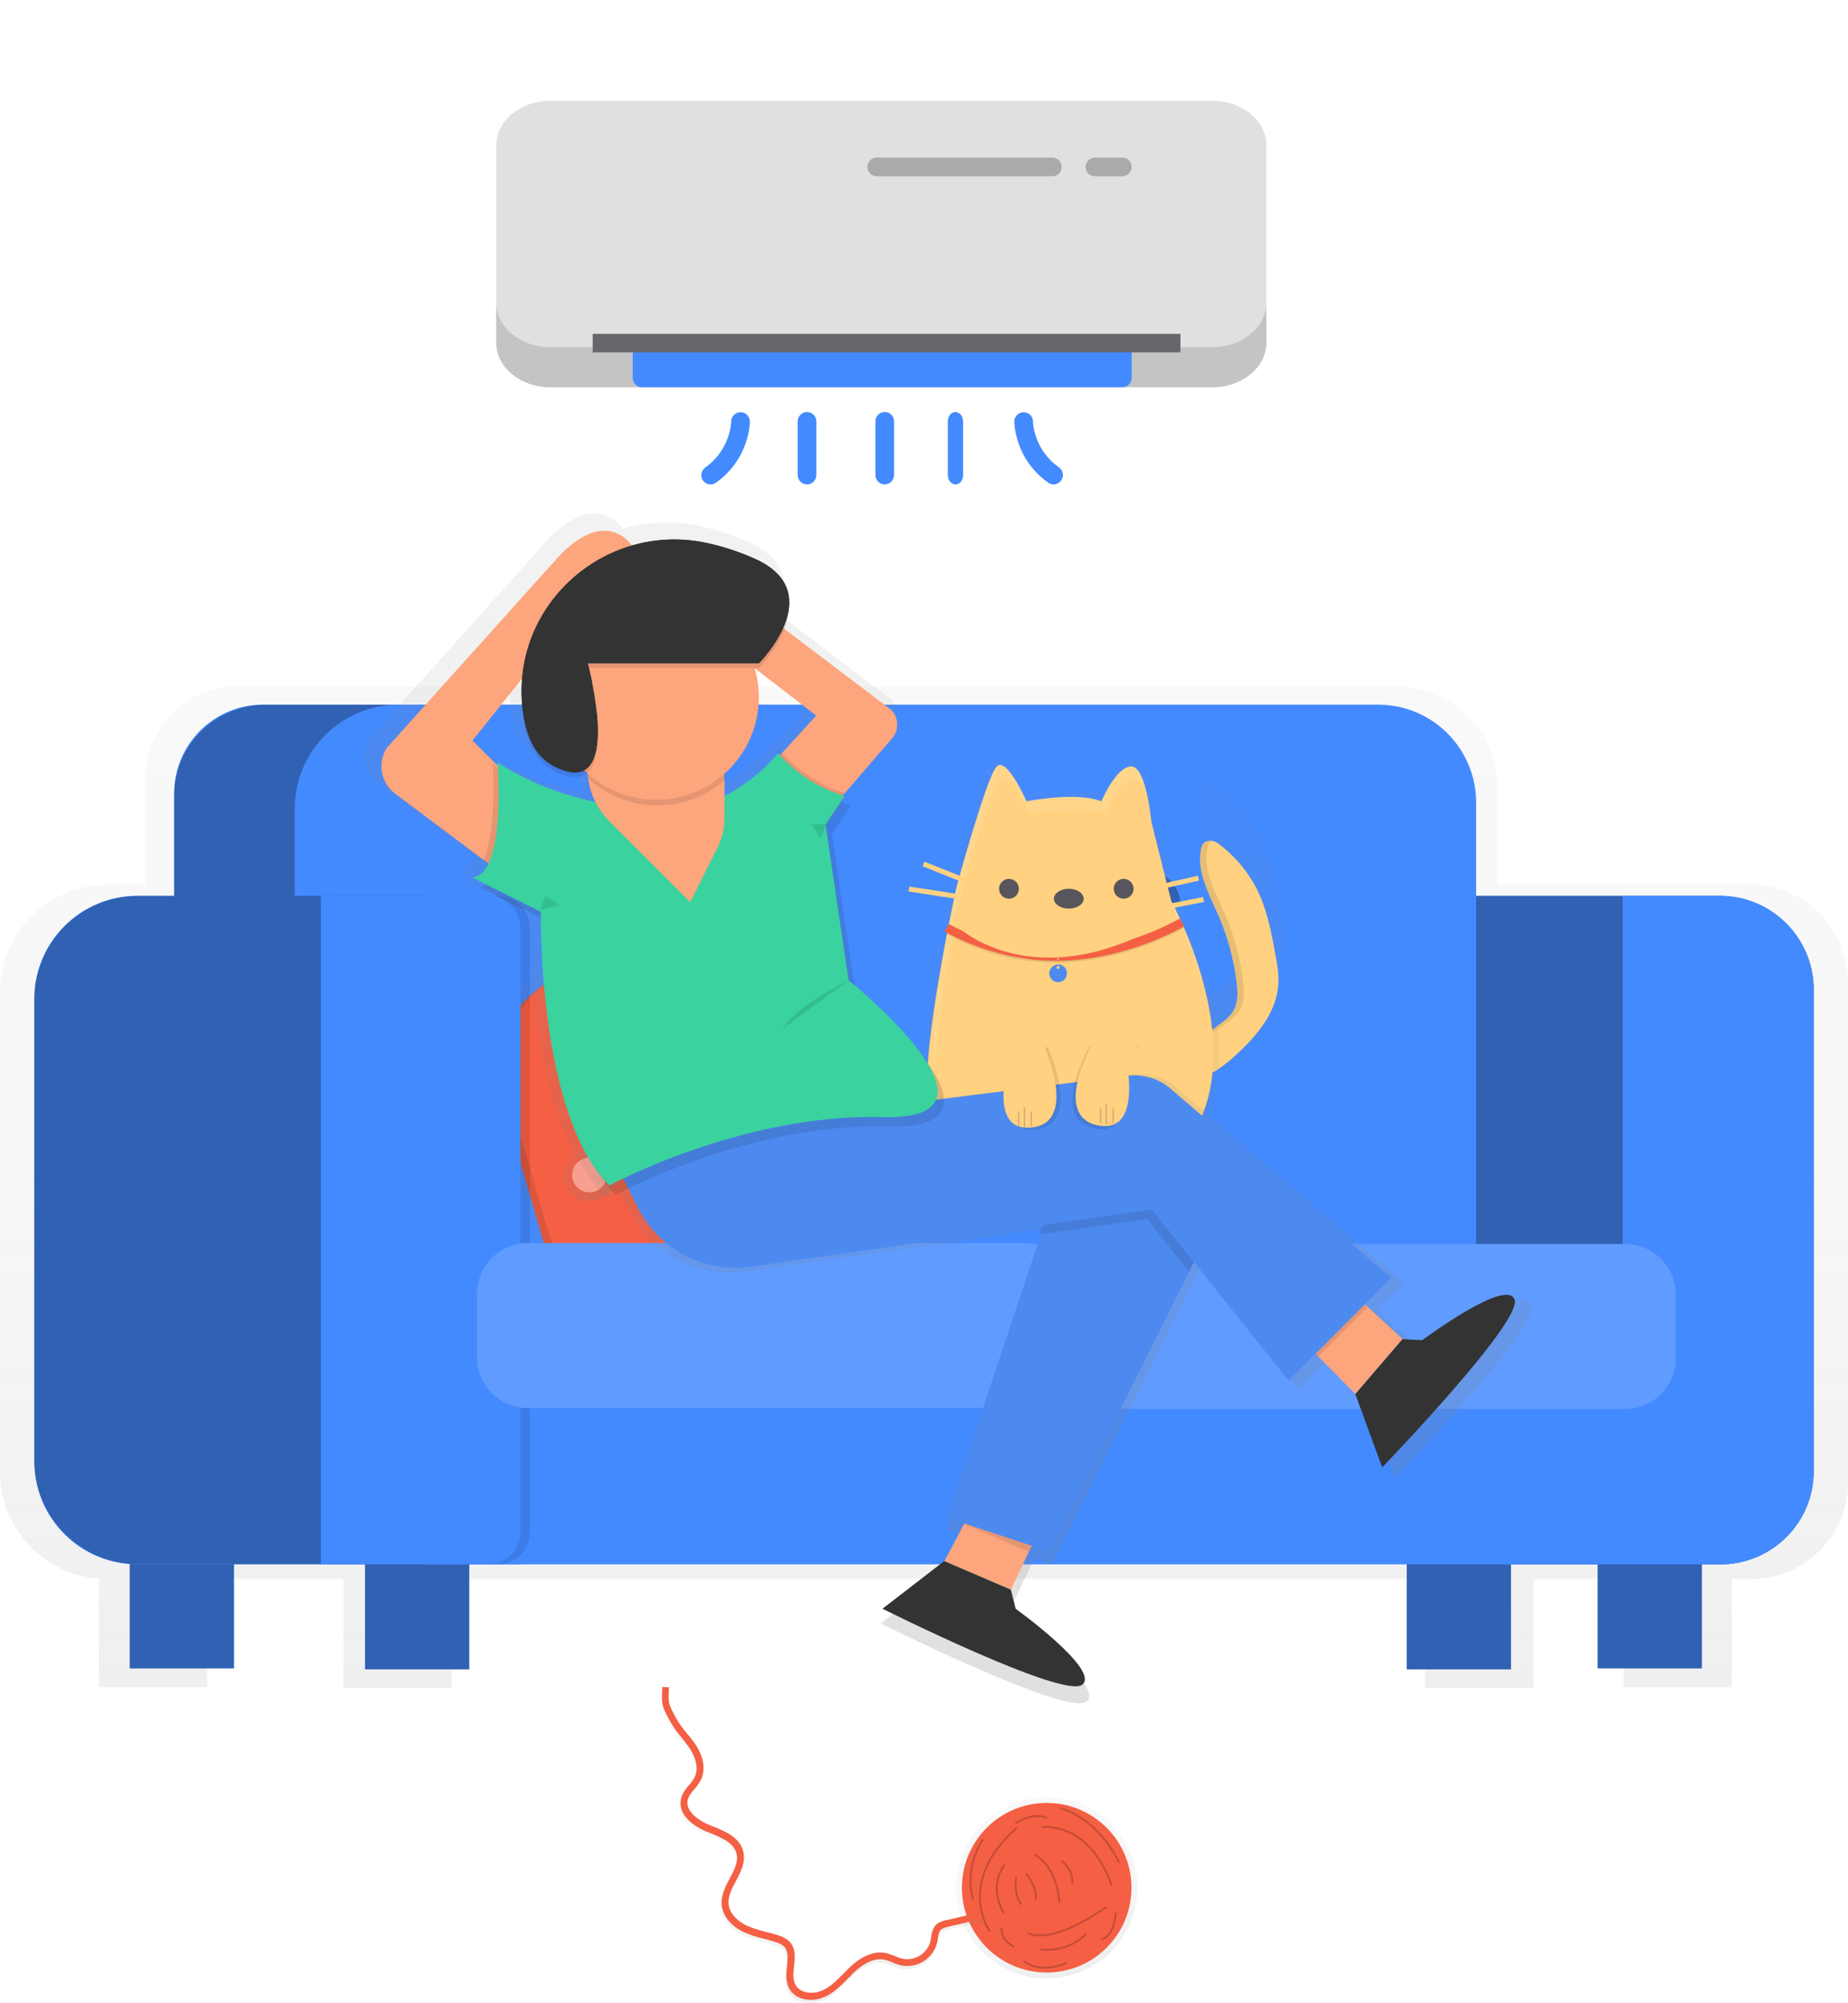 <?xml version="1.0" encoding="utf-8"?>
<!-- Generator: Adobe Illustrator 23.1.0, SVG Export Plug-In . SVG Version: 6.00 Build 0)  -->
<svg version="1.1" id="c8a8ddad-a781-47c5-a247-afce95df410f"
	 xmlns="http://www.w3.org/2000/svg" xmlns:xlink="http://www.w3.org/1999/xlink" x="0px" y="0px" viewBox="0 0 970 1051.2"
	 style="enable-background:new 0 0 970 1051.2;" xml:space="preserve">
<style type="text/css">
	.st0{opacity:0.5;}
	.st1{fill:url(#SVGID_1_);}
	.st2{fill:#448AFF;}
	.st3{opacity:0.3;enable-background:new    ;}
	.st4{fill:url(#SVGID_2_);}
	.st5{fill:#F55F44;}
	.st6{opacity:0.1;enable-background:new    ;}
	.st7{fill:url(#SVGID_3_);}
	.st8{fill:url(#SVGID_4_);}
	.st9{fill:url(#SVGID_5_);}
	.st10{fill:url(#SVGID_6_);}
	.st11{fill:#F99F8F;}
	.st12{opacity:0.15;fill:#FFFFFF;enable-background:new    ;}
	.st13{fill:#FDA57D;}
	.st14{fill:url(#SVGID_7_);}
	.st15{fill:#4D8AF0;}
	.st16{fill:#FFD180;}
	.st17{opacity:0.1;}
	.st18{fill:url(#SVGID_8_);}
	.st19{fill:#FFFFFF;}
	.st20{fill:#58555D;}
	.st21{opacity:0.1;fill:url(#SVGID_9_);enable-background:new    ;}
	.st22{fill:url(#SVGID_10_);}
	.st23{fill:#333333;}
	.st24{fill:#3AD29F;}
	.st25{opacity:0.5;fill:#58555D;enable-background:new    ;}
	.st26{fill:url(#SVGID_11_);}
	.st27{fill:url(#SVGID_12_);}
	.st28{opacity:0.2;fill:none;stroke:#000000;stroke-miterlimit:10;enable-background:new    ;}
	.st29{fill:#E0E0E0;}
	.st30{fill:#C4C4C4;}
	.st31{fill:#67676B;}
	.st32{fill:#AAAAAA;}
</style>
<title>chilling</title>
<g class="st0">
	
		<linearGradient id="SVGID_1_" gradientUnits="userSpaceOnUse" x1="600" y1="378.078" x2="600" y2="903.798" gradientTransform="matrix(1 0 0 -1 -115 1263.916)">
		<stop  offset="0" style="stop-color:#808080;stop-opacity:0.25"/>
		<stop  offset="0.54" style="stop-color:#808080;stop-opacity:0.12"/>
		<stop  offset="1" style="stop-color:#808080;stop-opacity:0.1"/>
	</linearGradient>
	<path class="st1" d="M918.8,464.2H786v-50.8c0-29.4-23.8-53.2-53.2-53.2H124.5c-26.7,0-48.3,21.6-48.3,48.3l0,0v55.8h-20
		c-31,0-56.2,25.1-56.2,56.1v252c0,29.4,22.7,53.8,52,56v57h56.8v-56.8h71.5v57.3h56.8v-57.3h511v57.3h56.8v-57.3h47.3v56.8H909
		v-56.8h10.2c28,0,50.8-22.7,50.8-50.8c0,0,0,0,0,0V515.4C970,487.1,947.1,464.2,918.8,464.2C918.8,464.2,918.8,464.2,918.8,464.2z
		 M776,686.6v42.6H564.3c2.3-4.1,3.5-8.7,3.5-13.4v-29.2H776z"/>
</g>
<rect x="68.1" y="807.2" class="st2" width="54.7" height="68.3"/>
<rect x="738.4" y="807.7" class="st2" width="54.7" height="68.3"/>
<rect x="838.6" y="807.2" class="st2" width="54.7" height="68.3"/>
<rect x="191.6" y="807.7" class="st2" width="54.7" height="68.3"/>
<rect x="68.1" y="807.2" class="st3" width="54.7" height="68.3"/>
<rect x="738.4" y="807.7" class="st3" width="54.7" height="68.3"/>
<rect x="838.6" y="807.2" class="st3" width="54.7" height="68.3"/>
<rect x="191.6" y="807.7" class="st3" width="54.7" height="68.3"/>
<path class="st2" d="M765.2,470.1h137.5c27.2,0,49.3,22.1,49.3,49.3l0,0V772c0,27-21.9,48.9-48.9,48.9l0,0H765.2l0,0V470.1
	L765.2,470.1z"/>
<path class="st3" d="M765.2,470.1h137.5c27.2,0,49.3,22.1,49.3,49.3l0,0V772c0,27-21.9,48.9-48.9,48.9l0,0H765.2l0,0V470.1
	L765.2,470.1z"/>
<path class="st2" d="M137.9,369.8h263.3l0,0v314.4l0,0H91.4l0,0V416.3C91.4,390.7,112.2,369.8,137.9,369.8z"/>
<path class="st3" d="M139.4,369.8h261.8l0,0v314.4l0,0H91.4l0,0V417.8C91.4,391.3,112.9,369.8,139.4,369.8
	C139.4,369.8,139.4,369.8,139.4,369.8z"/>
<path class="st2" d="M209.2,369.8h255.3l0,0v314.4l0,0H154.7l0,0V424.4C154.7,394.3,179.1,369.8,209.2,369.8L209.2,369.8z"/>
<path class="st2" d="M463,369.8h260.5c28.3,0,51.3,23,51.3,51.3l0,0v263.1l0,0H463l0,0V369.8L463,369.8z"/>
<path class="st2" d="M851.8,470.1h51c27.2,0,49.2,22.1,49.2,49.3V772c0,27-21.9,48.9-48.9,48.9l0,0h-51.4l0,0V470.1L851.8,470.1z"/>
<rect x="223" y="725.2" class="st2" width="628.7" height="95.7"/>
<linearGradient id="SVGID_2_" gradientUnits="userSpaceOnUse" x1="1748.539" y1="2805.671" x2="1748.539" y2="3019.905" gradientTransform="matrix(0.818 -0.575 -0.575 -0.818 605.969 3974.666)">
	<stop  offset="0" style="stop-color:#808080;stop-opacity:0.25"/>
	<stop  offset="0.54" style="stop-color:#808080;stop-opacity:0.12"/>
	<stop  offset="1" style="stop-color:#808080;stop-opacity:0.1"/>
</linearGradient>
<path class="st4" d="M298.8,502.4l68.7-20c30.2-8.8,61.9,8.6,70.7,38.8l22.8,78.1c8.8,30.2-8.6,61.9-38.8,70.7l-68.7,20
	c-30.2,8.8-61.9-8.6-70.7-38.8L260,573.2C251.2,542.9,268.5,511.3,298.8,502.4z"/>
<path class="st5" d="M299.6,510.4l64.1-18.7c28.2-8.2,57.7,8,66,36.2l21.2,72.8c8.2,28.2-8,57.7-36.2,66l-64.1,18.7
	c-28.2,8.2-57.7-8-66-36.2l-21.2-72.8C255.2,548.2,271.4,518.6,299.6,510.4z"/>
<path class="st6" d="M299.6,510.4l64.1-18.7c28.2-8.2,57.7,8,66,36.2l21.2,72.8c8.2,28.2-8,57.7-36.2,66l-64.1,18.7
	c-28.2,8.2-57.7-8-66-36.2l-21.2-72.8C255.2,548.2,271.4,518.6,299.6,510.4z"/>
<path class="st5" d="M302.9,508.1l64.1-18.7c28.2-8.2,57.7,8,66,36.2l21.2,72.8c8.2,28.2-8,57.7-36.2,66L353.9,683
	c-28.2,8.2-57.7-8-66-36.2l-21.2-72.8C258.5,545.8,274.7,516.3,302.9,508.1z"/>
<linearGradient id="SVGID_3_" gradientUnits="userSpaceOnUse" x1="1762.186" y1="2944.703" x2="1762.186" y2="2972.043" gradientTransform="matrix(0.818 -0.575 -0.575 -0.818 605.992 3974.661)">
	<stop  offset="0" style="stop-color:#808080;stop-opacity:0.25"/>
	<stop  offset="0.54" style="stop-color:#808080;stop-opacity:0.12"/>
	<stop  offset="1" style="stop-color:#808080;stop-opacity:0.1"/>
</linearGradient>
<circle class="st7" cx="345.4" cy="541.1" r="13.7"/>
<linearGradient id="SVGID_4_" gradientUnits="userSpaceOnUse" x1="1794.076" y1="2876.363" x2="1794.076" y2="2903.703" gradientTransform="matrix(0.818 -0.575 -0.575 -0.818 605.994 3974.657)">
	<stop  offset="0" style="stop-color:#808080;stop-opacity:0.25"/>
	<stop  offset="0.54" style="stop-color:#808080;stop-opacity:0.12"/>
	<stop  offset="1" style="stop-color:#808080;stop-opacity:0.1"/>
</linearGradient>
<circle class="st8" cx="410.8" cy="578.6" r="13.7"/>
<linearGradient id="SVGID_5_" gradientUnits="userSpaceOnUse" x1="1689.286" y1="2903.703" x2="1689.286" y2="2931.043" gradientTransform="matrix(0.818 -0.575 -0.575 -0.818 605.992 3974.651)">
	<stop  offset="0" style="stop-color:#808080;stop-opacity:0.25"/>
	<stop  offset="0.54" style="stop-color:#808080;stop-opacity:0.12"/>
	<stop  offset="1" style="stop-color:#808080;stop-opacity:0.1"/>
</linearGradient>
<circle class="st9" cx="309.4" cy="616.6" r="13.7"/>
<linearGradient id="SVGID_6_" gradientUnits="userSpaceOnUse" x1="1716.616" y1="2835.363" x2="1716.616" y2="2862.703" gradientTransform="matrix(0.818 -0.575 -0.575 -0.818 605.99 3974.652)">
	<stop  offset="0" style="stop-color:#808080;stop-opacity:0.25"/>
	<stop  offset="0.54" style="stop-color:#808080;stop-opacity:0.12"/>
	<stop  offset="1" style="stop-color:#808080;stop-opacity:0.1"/>
</linearGradient>
<circle class="st10" cx="371.1" cy="656.7" r="13.7"/>
<circle class="st11" cx="345.4" cy="541.1" r="9.1"/>
<circle class="st11" cx="410.8" cy="578.6" r="9.1"/>
<circle class="st11" cx="309.4" cy="616.6" r="9.1"/>
<circle class="st11" cx="371.1" cy="656.7" r="9.1"/>
<path class="st2" d="M72.1,470.1h201l0,0v350.8l0,0h-201c-29.9,0-54.1-24.2-54.1-54.1V524.2C18,494.3,42.2,470.1,72.1,470.1z"/>
<path class="st3" d="M72.5,470.1h150.2c27.9,0,50.4,22.6,50.4,50.4c0,0,0,0,0,0v249.9c0,27.9-22.6,50.4-50.4,50.4H72.5
	c-30.1,0-54.5-24.4-54.5-54.5V524.6C18,494.5,42.4,470.1,72.5,470.1z"/>
<path class="st6" d="M173.4,470.1h87.8c9.4,0,17,7.6,17,17v316.8c0,9.4-7.6,17-17,17h-87.8l0,0V470.1L173.4,470.1z"/>
<path class="st2" d="M168.4,470.1h87.8c9.4,0,17,7.6,17,17v316.8c0,9.4-7.6,17-17,17h-87.8l0,0V470.1L168.4,470.1z"/>
<rect x="250.4" y="652.3" class="st2" width="314.4" height="86.6"/>
<rect x="565.2" y="652.8" class="st2" width="314.4" height="86.6"/>
<path class="st12" d="M277,652.3h261.2c14.7,0,26.6,11.9,26.6,26.6v33.4c0,14.7-11.9,26.6-26.6,26.6H277
	c-14.7,0-26.6-11.9-26.6-26.6v-33.4C250.4,664.2,262.3,652.3,277,652.3z"/>
<circle class="st2" cx="601.4" cy="474.9" r="18.2"/>
<circle class="st3" cx="601.4" cy="474.9" r="18.2"/>
<circle class="st2" cx="319" cy="474.9" r="18.2"/>
<circle class="st3" cx="319" cy="474.9" r="18.2"/>
<ellipse class="st13" cx="309.8" cy="371.9" rx="4.6" ry="6.8"/>
<path class="st12" d="M591.8,652.8H853c14.7,0,26.6,11.9,26.6,26.6v33.4c0,14.7-11.9,26.6-26.6,26.6H591.8
	c-14.7,0-26.6-11.9-26.6-26.6v-33.4C565.2,664.7,577.1,652.8,591.8,652.8z"/>
<g class="st0">
	
		<linearGradient id="SVGID_7_" gradientUnits="userSpaceOnUse" x1="752.696" y1="713.998" x2="752.696" y2="851.328" gradientTransform="matrix(1 0 0 -1 -115 1263.916)">
		<stop  offset="0" style="stop-color:#808080;stop-opacity:0.25"/>
		<stop  offset="0.54" style="stop-color:#808080;stop-opacity:0.12"/>
		<stop  offset="1" style="stop-color:#808080;stop-opacity:0.1"/>
	</linearGradient>
	<path class="st14" d="M672.4,477.6c-2.1-11.5-4.2-23.1-9-33.8c-5.2-11.7-13.4-21.9-23.8-29.6c-1.5-1.2-3.4-1.7-5.4-1.6l0,0
		c-3,0.3-3.9,2.1-4.4,4c-0.1,0.2-0.1,0.4-0.2,0.7c-1.2,5.8-0.4,11.6,1.3,17.3c2.1,7.1,5.7,14,8.7,20.9c5.4,12.3,8.9,25.3,10.5,38.6
		c0.2,1.8,0.4,3.6,0.4,5.4c0,1.1,0,2.2-0.1,3.2c-0.1,2.1-0.6,4.2-1.4,6.1c-0.1,0.3-0.3,0.7-0.5,1c-0.2,0.3-0.3,0.7-0.5,0.9
		c-1.8,3-4.7,5.1-7.4,7.3s-5.9,4.4-9.3,5.5h0.1c-1.5,0.6-3.2,0.8-4.8,0.8c-5.1-0.2-10.6-4.3-15.8-3.3l0,0l-0.6,0.1
		c-5.3,1.4-9.3,9.7-9.4,15l0,0c0,0.4,0,0.8,0,1.2c0,0.1,0,0.3,0,0.4s0.1,0.5,0.1,0.8s0.1,0.3,0.1,0.5c0,0.2,0.1,0.5,0.2,0.7
		c0.1,0.2,0.1,0.3,0.1,0.5c0,0.2,0.1,0.4,0.2,0.6c0.1,0.2,0.1,0.3,0.2,0.4s0.2,0.4,0.3,0.6l0.2,0.4c0.1,0.2,0.2,0.3,0.3,0.5l0.3,0.4
		l0.3,0.5l0.3,0.4l0.4,0.4l0.3,0.3l0.4,0.4l0.3,0.3l0.5,0.4l0.4,0.3l0.5,0.3l0.4,0.3l0.6,0.3l0.4,0.2l0.6,0.3l0.4,0.2
		c0.3,0.1,0.6,0.3,0.9,0.4l0.5,0.2l0.7,0.3l0.5,0.2l0.6,0.2l0.6,0.2l0.6,0.1l0.6,0.1l0.5,0.1l0.7,0.1l0.5,0.1l0.7,0.1l0.5,0.1
		l0.7,0.1h0.5h0.7h0.5h0.8h1.6h0.8h0.3l0.9-0.1h0.2c2.5-0.2,5-0.8,7.3-1.6c7.5-2.8,13.8-8,19.7-13.4c11.6-10.8,22.6-24.1,23.6-39.9
		C674.5,489,673.5,483.3,672.4,477.6z"/>
</g>
<rect x="528.9" y="473.8" class="st6" width="94.3" height="27.3"/>
<rect x="528.9" y="473.8" class="st2" width="94.3" height="24.8"/>
<circle class="st2" cx="583.5" cy="462.2" r="14.9"/>
<path class="st15" d="M555.5,485.1l-0.2-0.2c1.2-0.9,1.4-2.6,0.5-3.8c-0.2-0.2-0.3-0.4-0.5-0.5l0.2-0.2c1.3,1,1.5,2.9,0.5,4.2
	C555.8,484.8,555.6,484.9,555.5,485.1L555.5,485.1z"/>
<path class="st6" d="M555.5,485.1l-0.2-0.2c1.2-0.9,1.4-2.6,0.5-3.8c-0.2-0.2-0.3-0.4-0.5-0.5l0.2-0.2c1.3,1,1.5,2.9,0.5,4.2
	C555.8,484.8,555.6,484.9,555.5,485.1L555.5,485.1z"/>
<path class="st15" d="M555.3,485.1c-1.3-1-1.5-2.9-0.5-4.2c0.2-0.2,0.3-0.4,0.5-0.5l0.2,0.2c-1.2,0.9-1.4,2.6-0.5,3.8
	c0.2,0.2,0.3,0.4,0.5,0.5L555.3,485.1z"/>
<polyline class="st15" points="555.4,480.5 555.4,480.5 555.4,480.5 555.4,480.5 "/>
<path class="st16" d="M631.5,565.2c6.8-2.6,12.6-7.3,18-12.3c10.6-9.8,20.7-22,21.5-36.5c0.3-5.3-0.6-10.5-1.6-15.8
	c-1.9-10.5-3.9-21.1-8.2-30.9c-4.8-10.7-12.3-20-21.7-27c-1.4-1.1-3.2-1.6-4.9-1.5c-3,0.3-3.8,2.3-4.2,4.3
	c-2.4,12,4.2,23.6,9.1,34.8c4.9,11.2,8.1,23.1,9.6,35.3c0.6,5.2,0.9,10.7-1.9,15.2c-1.7,2.7-4.3,4.7-6.8,6.6
	c-3.8,2.9-8,5.9-12.8,5.7s-10.1-4.2-15-2.9s-8.5,8.9-8.6,13.7C604.2,567.2,622.4,568.6,631.5,565.2z"/>
<g class="st17">
	<path d="M647.4,530.9c-1.7,2.7-4.3,4.7-6.8,6.6c-2.5,2.1-5.4,3.8-8.5,5c4.3-0.3,8.2-3,11.7-5.7c2.5-1.9,5.1-3.9,6.8-6.6
		c2.7-4.4,2.5-10,1.9-15.2c-1.5-12.2-4.7-24-9.6-35.3c-4.9-11.2-11.6-22.9-9.1-34.8c0.1-1.4,0.9-2.7,2-3.6c-0.4,0-0.7,0-1.1,0
		c-3,0.3-3.8,2.3-4.2,4.3c-2.4,12,4.2,23.6,9.1,34.8c4.9,11.2,8.1,23.1,9.6,35.3C649.8,520.9,650.1,526.5,647.4,530.9z"/>
	<path d="M607.5,553.4c0-4.5,3.2-11.3,7.5-13.3c-0.7,0-1.5,0.1-2.2,0.3c-4.8,1.3-8.5,8.9-8.6,13.7c-0.1,12.3,15.7,14.3,25.3,11.7
		C620.1,567.2,607.5,564.4,607.5,553.4z"/>
</g>
<g class="st0">
	
		<linearGradient id="SVGID_8_" gradientUnits="userSpaceOnUse" x1="676.625" y1="631.503" x2="676.625" y2="867.019" gradientTransform="matrix(1 0 0 -1 -115 1263.916)">
		<stop  offset="0" style="stop-color:#808080;stop-opacity:0.25"/>
		<stop  offset="0.54" style="stop-color:#808080;stop-opacity:0.12"/>
		<stop  offset="1" style="stop-color:#808080;stop-opacity:0.1"/>
	</linearGradient>
	<path class="st18" d="M537.9,416.7c0,0,27.2-5.5,40.9,0c0,0,8.2-19.1,16.3-19.1s10.9,30,10.9,30l10.9,43.6c0,0,51.8,92.6,0,141.6
		s-133.5-5.5-133.5-40.9s16.3-108.9,16.3-108.9s16.3-59.9,21.8-65.4S537.9,416.7,537.9,416.7z"/>
</g>
<path class="st16" d="M538.8,420.5c0,0,26.2-5.2,39.3,0c0,0,7.8-18.3,15.7-18.3s10.5,28.8,10.5,28.8l10.5,41.9c0,0,49.8,89,0,136.1
	c-49.8,47.2-128.3-5.2-128.3-39.3c0-34,15.7-104.7,15.7-104.7s15.7-57.6,21-62.8S538.8,420.5,538.8,420.5z"/>
<g class="st17">
	<path class="st19" d="M633,521.8c-4-17-10.2-33.5-18.3-48.9l1.7,6.6C623.4,493,629,507.2,633,521.8z"/>
	<path class="st19" d="M491.1,562.7c0-34,12.7-91.1,12.7-91.1s15.7-57.6,21-62.8s15.7,18.3,15.7,18.3s26.2-5.2,39.3,0
		c0,0,7.9-18.3,15.7-18.3c3,0,5.3,4.3,6.9,9.6c-1.6-7.8-4.3-16.3-8.6-16.3c-7.8,0-15.7,18.3-15.7,18.3c-13.1-5.2-39.3,0-39.3,0
		s-10.5-23.6-15.7-18.3c-5.2,5.2-21,62.8-21,62.8s-12.7,57-12.7,91.1C489.5,559.2,491.1,563.7,491.1,562.7z"/>
</g>
<circle class="st20" cx="589.8" cy="466.4" r="5.2"/>
<circle class="st20" cx="529.6" cy="466.4" r="5.2"/>
<ellipse class="st20" cx="561" cy="471.6" rx="7.8" ry="5.2"/>
<rect x="605.3" y="462.4" transform="matrix(0.976 -0.217 0.217 0.976 -85.84 144.854)" class="st16" width="24.1" height="2.6"/>
<rect x="605.3" y="472.9" transform="matrix(0.981 -0.195 0.195 0.981 -80.739 130.05)" class="st16" width="26.7" height="2.6"/>
<rect x="496.9" y="444.4" transform="matrix(0.371 -0.928 0.928 0.371 -112.522 750.797)" class="st16" width="2.6" height="28.2"/>
<rect x="493" y="451.8" transform="matrix(0.152 -0.988 0.988 0.152 -44.424 886.218)" class="st16" width="2.6" height="34.4"/>
<path class="st6" d="M554.5,505.1c-6.9,0-13.7-0.6-20.5-1.7c-13-2.2-25.5-6.7-36.9-13.3l0.9-4.2c11.6,6.3,24.1,10.7,37,13
	c18.8,3.2,51.3,2.3,84.2-15.9l2.2,4C597.6,500.2,572.4,505.1,554.5,505.1z"/>
<path class="st5" d="M619.3,482c-33,18.2-65.4,19.1-84.2,15.9c-12.9-2.3-25.4-6.7-37-13l-2.4,3.9c12,6.6,25,11.2,38.4,13.6
	c6.8,1.2,13.6,1.8,20.5,1.8c17.9,0,43-4.9,67-18.1L619.3,482z M555.4,503.7c-0.3,0-0.5-0.2-0.5-0.5s0.2-0.5,0.5-0.5
	c0.3,0,0.5,0.2,0.5,0.5C555.9,503.5,555.6,503.7,555.4,503.7L555.4,503.7z"/>
<linearGradient id="SVGID_9_" gradientUnits="userSpaceOnUse" x1="670.36" y1="748.028" x2="670.36" y2="758.148" gradientTransform="matrix(1 0 0 -1 -115 1263.916)">
	<stop  offset="0" style="stop-color:#FFFFFF"/>
	<stop  offset="1" style="stop-color:#000000"/>
</linearGradient>
<path class="st21" d="M550.3,510.8L550.3,510.8c0,2.8,2.3,5.1,5.1,5.1l0,0c2.8,0,5.1-2.3,5.1-5.1l0,0c0-2.8-2.3-5.1-5.1-5.1l0,0
	C552.6,505.8,550.3,508,550.3,510.8z M555.4,508.3c-0.5,0-0.8-0.4-0.8-0.8s0.4-0.8,0.8-0.8c0.5,0,0.8,0.4,0.8,0.8
	C556.2,507.9,555.8,508.3,555.4,508.3L555.4,508.3z"/>
<path class="st15" d="M550.8,510.8L550.8,510.8c0,2.5,2,4.6,4.6,4.6l0,0c2.5,0,4.6-2,4.6-4.6l0,0c0-2.5-2-4.6-4.6-4.6l0,0
	C552.9,506.3,550.8,508.3,550.8,510.8z M555.4,508.5c-0.4,0-0.8-0.3-0.8-0.8s0.3-0.8,0.8-0.8c0.4,0,0.8,0.3,0.8,0.8
	S555.8,508.5,555.4,508.5L555.4,508.5z"/>
<path class="st16" d="M612.6,483.5c-69.7,41-109.8,3-109.8,3L612.6,483.5z"/>
<linearGradient id="SVGID_10_" gradientUnits="userSpaceOnUse" x1="612.654" y1="370.104" x2="612.654" y2="994.365" gradientTransform="matrix(1 0 0 -1 -115 1263.916)">
	<stop  offset="0" style="stop-color:#808080;stop-opacity:0.25"/>
	<stop  offset="0.54" style="stop-color:#808080;stop-opacity:0.12"/>
	<stop  offset="1" style="stop-color:#808080;stop-opacity:0.1"/>
</linearGradient>
<path class="st22" d="M803.8,684.9c-4.3-12.1-50,22-50,22l-10.6-0.6l-20.3-18.8l14.2-14.2L617.8,571c-6.4-5.5-14.9-8.1-23.3-7
	l-99.1,12.4c-0.4-5.7-3.9-12.4-8.9-19.3c-10.2-16.7-31.6-35.5-39.5-42.2l-12.1-81.5l10.3-15.4c-1.9-0.5-3.8-1.1-5.6-1.9l2.2-3.3
	l-0.8-0.2l1-1.2h-0.1l25.6-29.6c3.9-4.6,3.6-11.4-0.8-15.6l-57.3-43.5c1.7-4.1,2.6-8.6,2.4-13.1c0.5-8.6-3.4-17.4-16.4-23.9
	c-8-3.8-16.4-6.8-25.1-8.9c-14.3-3.7-29.2-3.4-43.4,0.6c-0.2-0.3-0.5-0.6-0.7-0.9c-17.6-20.1-40.7,8.8-41.6,10l-90.3,100.5
	c-5.1,8.1-3.1,18.7,4.5,24.5l47.8,35.9l-0.1,0.3l2.7,2c-2,4-4.8,6.7-8.4,7.1l7.3,3.7c-1.2,0.8-2.5,1.3-3.9,1.5l33.5,16.8
	c0,17.4,1.8,97.2,30.1,136.3c2.9,4.8,6.4,9.3,10.3,13.3c0,0,2.4-1.3,6.8-3.4l5.1,10.1c11.4,22.8,36.1,35.8,61.4,32.1l157.3-22.5
	l-1.7,5l0.9-0.1l-51,153l8.4,2.8l-0.2,0.3l1.2,0.5l-10.6,20l-33.4,25.7c0,0,97.6,48.8,107.9,41.1s-36-41.1-36-41.1l-2.6-10.3
	l11.2-23.7l9.4,3.1l75.6-151.2l0,0l2.6-5.1l51.2,64l14.4-14.4l1.6,1.6l0.1-0.1l20,20.2l14.5,39.5C732.2,775.5,808,697,803.8,684.9z
	 M406.8,390.8l-1-1.2c-6.1,7.6-16.9,16.9-28.9,23.1v-8.4l0.6-0.5v-3.7c15.5-14.3,21.6-36.1,15.7-56.4l33.2,25.5L406.8,390.8z
	 M294,296l-0.8-0.8L294,296L294,296z M267.5,349.5c-0.2,2.7-0.3,5.4-0.3,8c-0.1,3.9,0.2,7.8,0.6,11.7c1.7,13.6,6.6,24.7,16.6,30
	c8.7,4.6,14.5,4.4,18.1,1.2l0.4,0.4c0.3,5.3,1.7,10.5,4.1,15.3c-18.7-3.9-36.6-11.1-52.8-21.3c0,0,0.1,0.7,0.1,1.9L240.6,383
	L267.5,349.5z"/>
<polygon class="st13" points="518.2,776.8 495.7,819.2 530.6,834.2 553.1,786.8 "/>
<path class="st23" d="M530.6,834.2l2.5,10c0,0,44.9,32.4,34.9,39.9s-104.8-39.9-104.8-39.9l32.4-25L530.6,834.2z"/>
<polygon class="st6" points="550.7,791.2 515.4,779.4 504.9,799.3 539.8,814.2 "/>
<polygon class="st13" points="677.7,697.4 711.4,731.5 736.2,702.7 697.7,667.1 "/>
<polygon class="st6" points="699.1,668.7 679.1,699.1 691.9,712 717.8,686.1 "/>
<path class="st23" d="M736.2,702.7l10.3,0.6c0,0,44.4-33.1,48.5-21.3s-69.5,88-69.5,88l-14.1-38.4L736.2,702.7z"/>
<path class="st13" d="M416.5,447.4l51.8-60c3.8-4.4,3.5-11.1-0.8-15.1l-112.8-85.5L341,308.2l87.4,67.3l-37.1,40.7L416.5,447.4z"/>
<path class="st6" d="M410.5,395.2l-18.1,19.9l25.2,31.3l26-30.1C430.9,412.3,419.5,405,410.5,395.2z"/>
<path class="st13" d="M266,460.4l-58.7-44c-7.4-5.6-9.3-15.9-4.4-23.8l87.8-97.7l18,18L248,388.6l35.9,35.9L266,460.4z"/>
<path class="st6" d="M253.6,451.6l9.6,7.2l18-35.9l-22.6-22.5C259.1,408,260.4,437.7,253.6,451.6z"/>
<polygon class="st15" points="550.7,634.7 496.8,796.3 550.7,814.2 640.4,634.7 568.6,616.7 "/>
<polygon class="st6" points="548.2,639.7 545.5,647.8 602,639.7 624.1,667.3 638,639.7 566.1,621.7 "/>
<path class="st13" d="M290.6,295.1c0,0,23-29.7,40.5-9.7s-27.4,22.4-27.4,22.4L290.6,295.1z"/>
<path class="st15" d="M317.3,598.8l17.4,34.7c11.1,22.2,35.1,34.7,59.6,31.2l210.3-30l71.8,89.8l53.8-53.9l-115.8-99.3
	c-6.3-5.4-14.5-7.8-22.6-6.8L317.3,598.8z"/>
<path class="st6" d="M264.6,405.1c0,0,4.7,58.3-13.2,60.3l35.9,18c0,0-2,105.7,35.9,143.6c0,0,69.8-37.9,143.6-35.9
	s-18-71.8-18-71.8l-12.1-81.7l10-15c-13.5-4-25.6-11.8-34.9-22.4l0,0c-10,12.5-32.9,29.4-52.7,29.4h-8.6c-29.6,0-61-6-85.9-21.9
	L264.6,405.1z"/>
<path class="st24" d="M261.2,400.2c0,0,4.8,58.3-13.2,60.3l35.9,18c0,0-2,105.7,35.9,143.6c0,0,69.8-37.9,143.6-35.9
	s-18-71.8-18-71.8l-12.1-81.7l10-15c-13.5-4-25.6-11.8-34.9-22.4l0,0c-10,12.5-32.9,29.4-52.7,29.4h-8.6
	C317.5,424.6,286.1,416.1,261.2,400.2L261.2,400.2z"/>
<path class="st13" d="M308.5,383.7v20c0,10.2,4,19.9,11.2,27.1l42.6,42.6l14.2-28.4c2.5-4.9,3.8-10.4,3.8-15.9v-45.4H308.5z"/>
<path class="st6" d="M309.1,406.8c0,0.7,0,1.5,0.1,2.2c20.4,18.2,51.3,18.2,71.7-0.1v-22.2h-71.8V406.8z"/>
<circle class="st13" cx="344.4" cy="365.8" r="53.9"/>
<path class="st6" d="M308.5,350.6h89.8c0,0,35.9-35.9,0-53.9c-7.8-3.7-16-6.6-24.4-8.6c-54.6-13.8-106.5,31.3-99.5,87.2
	c1.7,13.2,6.4,24,16.1,29.1C328.5,424.4,308.5,350.6,308.5,350.6z"/>
<path class="st23" d="M308.5,348.1h89.8c0,0,35.9-35.9,0-53.9c-7.8-3.7-16-6.6-24.4-8.6c-54.6-13.8-106.5,31.3-99.5,87.2
	c1.7,13.2,6.4,24,16.1,29.1C328.5,421.9,308.5,348.1,308.5,348.1z"/>
<ellipse class="st13" cx="311.1" cy="366.5" rx="5" ry="8.7"/>
<polygon class="st6" points="283.7,477.5 286.2,470 293.7,475 "/>
<path class="st6" d="M445.5,514.4c0,0-27.2,13-34.7,25.5"/>
<polygon class="st6" points="433.4,432.6 430.9,440.1 425.9,432.6 "/>
<path class="st23" d="M308.5,348.1h89.8c0,0,35.9-35.9,0-53.9c-7.8-3.7-16-6.6-24.4-8.6c-54.6-13.8-106.5,31.3-99.5,87.2
	c1.7,13.2,6.4,24,16.1,29.1C328.5,421.9,308.5,348.1,308.5,348.1z"/>
<path class="st6" d="M550,549.7c0,0,18.2,39.6-5.7,43c-23.9,3.4-13-33.2-13-33.2s-2.4-10.8-8.2-11.5"/>
<path class="st6" d="M572,548.8c0,0-21.7,37.8,1.9,43.3s15.9-31.9,15.9-31.9s3.3-10.6,9.2-10.7"/>
<path class="st16" d="M547.9,548.6c0,0,18.2,39.6-5.7,43c-23.9,3.4-13-33.2-13-33.2s-2.4-10.9-8.2-11.5"/>
<path class="st16" d="M573.7,547.1c0,0-21.7,37.8,1.9,43.3s15.9-31.9,15.9-31.9s3.3-10.6,9.2-10.7"/>
<rect x="534.5" y="583.4" class="st25" width="0.4" height="7.7"/>
<rect x="541.1" y="583.4" class="st25" width="0.4" height="7.7"/>
<rect x="537.5" y="580.9" class="st25" width="0.4" height="10.8"/>
<rect x="577.5" y="581.7" class="st25" width="0.4" height="7.7"/>
<rect x="584.1" y="581.7" class="st25" width="0.4" height="7.7"/>
<rect x="580.5" y="579.3" class="st25" width="0.4" height="10.8"/>
<g class="st0">
	
		<linearGradient id="SVGID_11_" gradientUnits="userSpaceOnUse" x1="1194.138" y1="1440.532" x2="1194.138" y2="1535.711" gradientTransform="matrix(0.948 -0.318 -0.318 -0.948 -109.618 2781.149)">
		<stop  offset="0" style="stop-color:#808080;stop-opacity:0.25"/>
		<stop  offset="0.54" style="stop-color:#808080;stop-opacity:0.12"/>
		<stop  offset="1" style="stop-color:#808080;stop-opacity:0.1"/>
	</linearGradient>
	<circle class="st26" cx="549.4" cy="990.6" r="47.6"/>
</g>
<circle class="st5" cx="549.4" cy="990.6" r="44.5"/>
<g class="st0">
	
		<linearGradient id="SVGID_12_" gradientUnits="userSpaceOnUse" x1="1091.032" y1="1469.257" x2="1091.032" y2="1650.548" gradientTransform="matrix(0.948 -0.318 -0.318 -0.948 -109.562 2781.146)">
		<stop  offset="0" style="stop-color:#808080;stop-opacity:0.25"/>
		<stop  offset="0.54" style="stop-color:#808080;stop-opacity:0.12"/>
		<stop  offset="1" style="stop-color:#808080;stop-opacity:0.1"/>
	</linearGradient>
	<path class="st27" d="M430.8,1050.2c-6.4,2.2-14.4,0.6-17.3-5.5c-1.7-3.6-1.3-7.5-0.9-11.4c0.4-4.2,0.8-7.8-1.6-10.2
		c-1.2-1-2.7-1.8-4.2-2.2c-2-0.7-4.2-1.2-6.2-1.8c-3.7-0.8-7.3-2-10.7-3.5c-6.8-3.2-11.1-8.6-11.6-14.4c-0.4-5,2-9.6,4.3-13.9
		s4.6-8.7,3.5-13c-1.5-5.8-8.4-8.5-14.6-11l-1-0.4c-7.5-3-15.5-9.3-13.5-17.5c0.7-2.8,2.5-5,4.2-7c1.2-1.3,2.2-2.7,3-4.3
		c2.7-5.7-1-12.3-2.6-14.8c-1.3-2-2.8-3.8-4.3-5.7c-2.3-2.7-4.4-5.6-6.1-8.7l-0.3-0.5c-4.1-7.7-4.1-8-3.8-16.4v-1l3.5,0.1v1
		c-0.3,7.6-0.3,7.6,3.4,14.6l0.3,0.5c1.6,2.9,3.6,5.6,5.8,8.1c1.5,1.9,3.1,3.8,4.5,5.9c4.3,6.5,5.3,13.2,2.9,18.3
		c-1,1.8-2.1,3.5-3.5,5c-1.5,1.8-3,3.6-3.5,5.6c-1.6,6.3,6.4,11.3,11.4,13.3l1,0.4c6.6,2.6,14.8,5.8,16.7,13.4
		c1.4,5.6-1.2,10.6-3.8,15.5c-2.2,4.1-4.2,8-3.9,12c0.4,5.4,5.3,9.5,9.6,11.5c3.3,1.4,6.6,2.5,10.1,3.3c2.1,0.5,4.3,1.1,6.5,1.8
		c2.1,0.6,4,1.6,5.6,3.1c3.6,3.5,3.1,8.4,2.6,13.1c-0.4,3.5-0.7,6.8,0.6,9.5c2.3,4.8,9.5,5.5,14.5,3.1c4.1-1.9,7.3-5.2,10.7-8.6
		c1.1-1.1,2.2-2.3,3.4-3.4c6.3-6,12.8-8.6,18.5-7.6c1.8,0.4,3.6,1,5.3,1.7c1.3,0.6,2.7,1.1,4.1,1.4c6.5,1.2,12.9-2.9,14.5-9.3
		c0.1-0.6,0.2-1.2,0.3-1.9c0.3-2.1,0.7-4.4,2.3-6.3s4.3-2.5,6.2-2.9l19.3-4.5l0.8,3.5l-19.3,4.5c-1.8,0.4-3.4,0.9-4.3,1.9
		s-1.2,2.7-1.4,4.4c-0.1,0.7-0.2,1.4-0.4,2.1c-2.1,8.3-10.3,13.6-18.8,12c-1.6-0.4-3.2-0.9-4.7-1.6c-1.5-0.7-3-1.2-4.6-1.5
		c-5.9-1-11.7,3.1-15.5,6.7c-1.1,1.1-2.2,2.2-3.3,3.3c-3.5,3.5-7,7.2-11.7,9.4C432,1049.7,431.4,1050,430.8,1050.2z"/>
</g>
<path class="st5" d="M431.3,1048.5c-6.4,2.2-14.4,0.6-17.3-5.5c-1.7-3.6-1.3-7.5-0.9-11.4c0.4-4.2,0.8-7.8-1.6-10.2
	c-1.2-1-2.7-1.8-4.2-2.2c-2-0.7-4.2-1.2-6.2-1.8c-3.7-0.8-7.3-2-10.7-3.5c-6.8-3.2-11.1-8.6-11.6-14.4c-0.4-5,2-9.6,4.3-13.9
	s4.6-8.7,3.5-13c-1.5-5.8-8.4-8.5-14.6-11l-1-0.4c-7.5-3-15.5-9.3-13.5-17.5c0.7-2.8,2.5-5,4.2-7c1.2-1.3,2.2-2.7,3-4.3
	c2.7-5.7-1-12.3-2.6-14.8c-1.3-2-2.8-3.8-4.3-5.7c-2.3-2.7-4.4-5.6-6.1-8.7l-0.3-0.5c-4.1-7.7-4.1-8-3.8-16.4v-1l3.5,0.1v1
	c-0.3,7.6-0.3,7.6,3.4,14.6l0.3,0.5c1.6,2.9,3.6,5.6,5.8,8.1c1.5,1.9,3.1,3.8,4.5,5.9c4.3,6.5,5.3,13.2,2.9,18.3
	c-1,1.8-2.1,3.5-3.5,5c-1.5,1.8-3,3.6-3.5,5.6c-1.6,6.3,6.4,11.3,11.4,13.3l1,0.4c6.6,2.6,14.8,5.8,16.7,13.4
	c1.4,5.6-1.2,10.6-3.8,15.5c-2.2,4.1-4.2,8-3.9,12c0.4,5.4,5.3,9.5,9.6,11.5c3.3,1.4,6.6,2.5,10.1,3.3c2.1,0.5,4.3,1.1,6.5,1.8
	c2.1,0.6,4,1.6,5.6,3.1c3.6,3.5,3.1,8.4,2.6,13.1c-0.4,3.5-0.7,6.8,0.6,9.5c2.3,4.8,9.5,5.5,14.5,3.1c4.1-1.9,7.3-5.2,10.7-8.6
	c1.1-1.1,2.2-2.3,3.4-3.4c6.3-6,12.8-8.6,18.5-7.6c1.8,0.4,3.6,1,5.3,1.7c1.3,0.6,2.7,1.1,4.1,1.4c6.5,1.2,12.9-2.9,14.5-9.3
	c0.1-0.6,0.2-1.2,0.3-1.9c0.3-2.1,0.7-4.4,2.3-6.3s4.3-2.5,6.2-2.9l19.3-4.5l0.8,3.5l-19.3,4.5c-1.8,0.4-3.4,0.9-4.3,1.9
	s-1.2,2.7-1.4,4.4c-0.1,0.7-0.2,1.4-0.4,2.1c-2.1,8.3-10.3,13.6-18.8,12c-1.6-0.4-3.2-0.9-4.7-1.6c-1.5-0.7-3-1.2-4.6-1.5
	c-5.9-1-11.7,3.1-15.5,6.7c-1.1,1.1-2.2,2.2-3.3,3.3c-3.5,3.5-7,7.2-11.7,9.4C432.5,1048,431.9,1048.2,431.3,1048.5z"/>
<path class="st28" d="M546.8,958.8c0,0,24.7-3.7,36.7,30.7"/>
<path class="st28" d="M519.5,1013.6c0,0-18.3-25.9,14.3-54.5"/>
<path class="st28" d="M527,1004.2c0,0-8.8-13.6,0.4-25.8"/>
<path class="st28" d="M542.8,973.2c0,0,11.7,4.6,13.3,25.4"/>
<path class="st28" d="M556.5,948.9c0,0,18.3,3.5,31,28.6"/>
<path class="st28" d="M533,956.8c0,0,8.6-6.1,16.6-2.9"/>
<path class="st28" d="M539.5,1014.4c0,0,11.5,7.3,41.3-13.8"/>
<path class="st28" d="M537.5,1029c0,0,7.2,7.2,22.3,1.1"/>
<path class="st28" d="M516.1,965.1c-6.3,9.3-8.2,20.9-5.4,31.7"/>
<path class="st28" d="M525.8,1011.5c0,0-1,6.7,6.6,10.1"/>
<path class="st28" d="M585.6,1003.7c0,0-0.5,13-7.7,13.8"/>
<path class="st28" d="M546.1,1022.9c8.8,1.2,17.7-1.8,24-8"/>
<path class="st28" d="M557.2,976.4c0,0,6.3,4.3,5.6,12"/>
<path class="st28" d="M533.4,984.9c0,0-1.7,9.1,2.8,14.6"/>
<path class="st28" d="M538.7,983.2c0,0,6.4,8,4.7,13.9"/>
<g>
	<path class="st29" d="M636.3,52.9H288.9c-15.7,0-28.4,10.5-28.4,23.3v103.7c0,12.9,12.7,23.3,28.4,23.3h347.4
		c15.7,0,28.4-10.5,28.4-23.3V76.2C664.7,63.3,652,52.9,636.3,52.9z"/>
	<path class="st30" d="M636.3,182.2H288.9c-15.7,0-28.4-10.5-28.4-23.3v21c0,12.9,12.7,23.3,28.4,23.3h347.4
		c15.7,0,28.4-10.5,28.4-23.3v-21C664.7,171.7,652,182.2,636.3,182.2z"/>
	<path class="st2" d="M332.1,180.8v17.5c0,2.7,2.2,4.9,4.9,4.9h252.1c2.7,0,4.9-2.2,4.9-4.9v-17.5H332.1z"/>
	<rect x="311.1" y="175.2" class="st31" width="308.5" height="9.7"/>
	<path class="st32" d="M589.1,92.5h-14.4c-2.7,0-4.9-2.2-4.9-4.9c0-2.7,2.2-4.9,4.9-4.9h14.4c2.7,0,4.9,2.2,4.9,4.9
		C593.9,90.3,591.8,92.5,589.1,92.5z"/>
	<path class="st32" d="M552.4,92.5h-92.2c-2.7,0-4.9-2.2-4.9-4.9c0-2.7,2.2-4.9,4.9-4.9h92.2c2.7,0,4.9,2.2,4.9,4.9
		C557.3,90.3,555.1,92.5,552.4,92.5z"/>
	<g>
		<path class="st2" d="M373,254.2c-1.5,0-3-0.7-4-2c-1.6-2.2-1-5.2,1.1-6.8c13.5-9.6,13.7-24,13.7-24.2c0-2.7,2.2-4.9,4.9-4.9
			c2.7,0,4.9,2.2,4.9,4.9c0,0.8-0.2,19.6-17.8,32.1C375,253.9,374,254.2,373,254.2z"/>
		<path class="st2" d="M423.6,254.2c-2.7,0-4.9-2.2-4.9-4.9v-28.2c0-2.7,2.2-4.9,4.9-4.9c2.7,0,4.9,2.2,4.9,4.9v28.2
			C428.5,252,426.3,254.2,423.6,254.2z"/>
		<path class="st2" d="M464.4,254.2c-2.7,0-4.9-2.2-4.9-4.9v-28.2c0-2.7,2.2-4.9,4.9-4.9s4.9,2.2,4.9,4.9v28.2
			C469.2,252,467.1,254.2,464.4,254.2z"/>
		<path class="st2" d="M553,254.2c-1,0-2-0.3-2.8-0.9c-17.6-12.5-17.8-31.3-17.8-32.1c0-2.7,2.2-4.9,4.9-4.9c2.7,0,4.9,2.2,4.9,4.8
			c0,0.6,0.3,14.7,13.7,24.2c2.2,1.6,2.7,4.6,1.1,6.8C556,253.5,554.5,254.2,553,254.2z M542.2,221.1L542.2,221.1L542.2,221.1z"/>
		<path class="st2" d="M501.5,254.2c-2.2,0-4-2.2-4-4.9v-28.2c0-2.7,1.8-4.9,4-4.9c2.2,0,4,2.2,4,4.9v28.2
			C505.6,252,503.8,254.2,501.5,254.2z"/>
	</g>
</g>
</svg>
